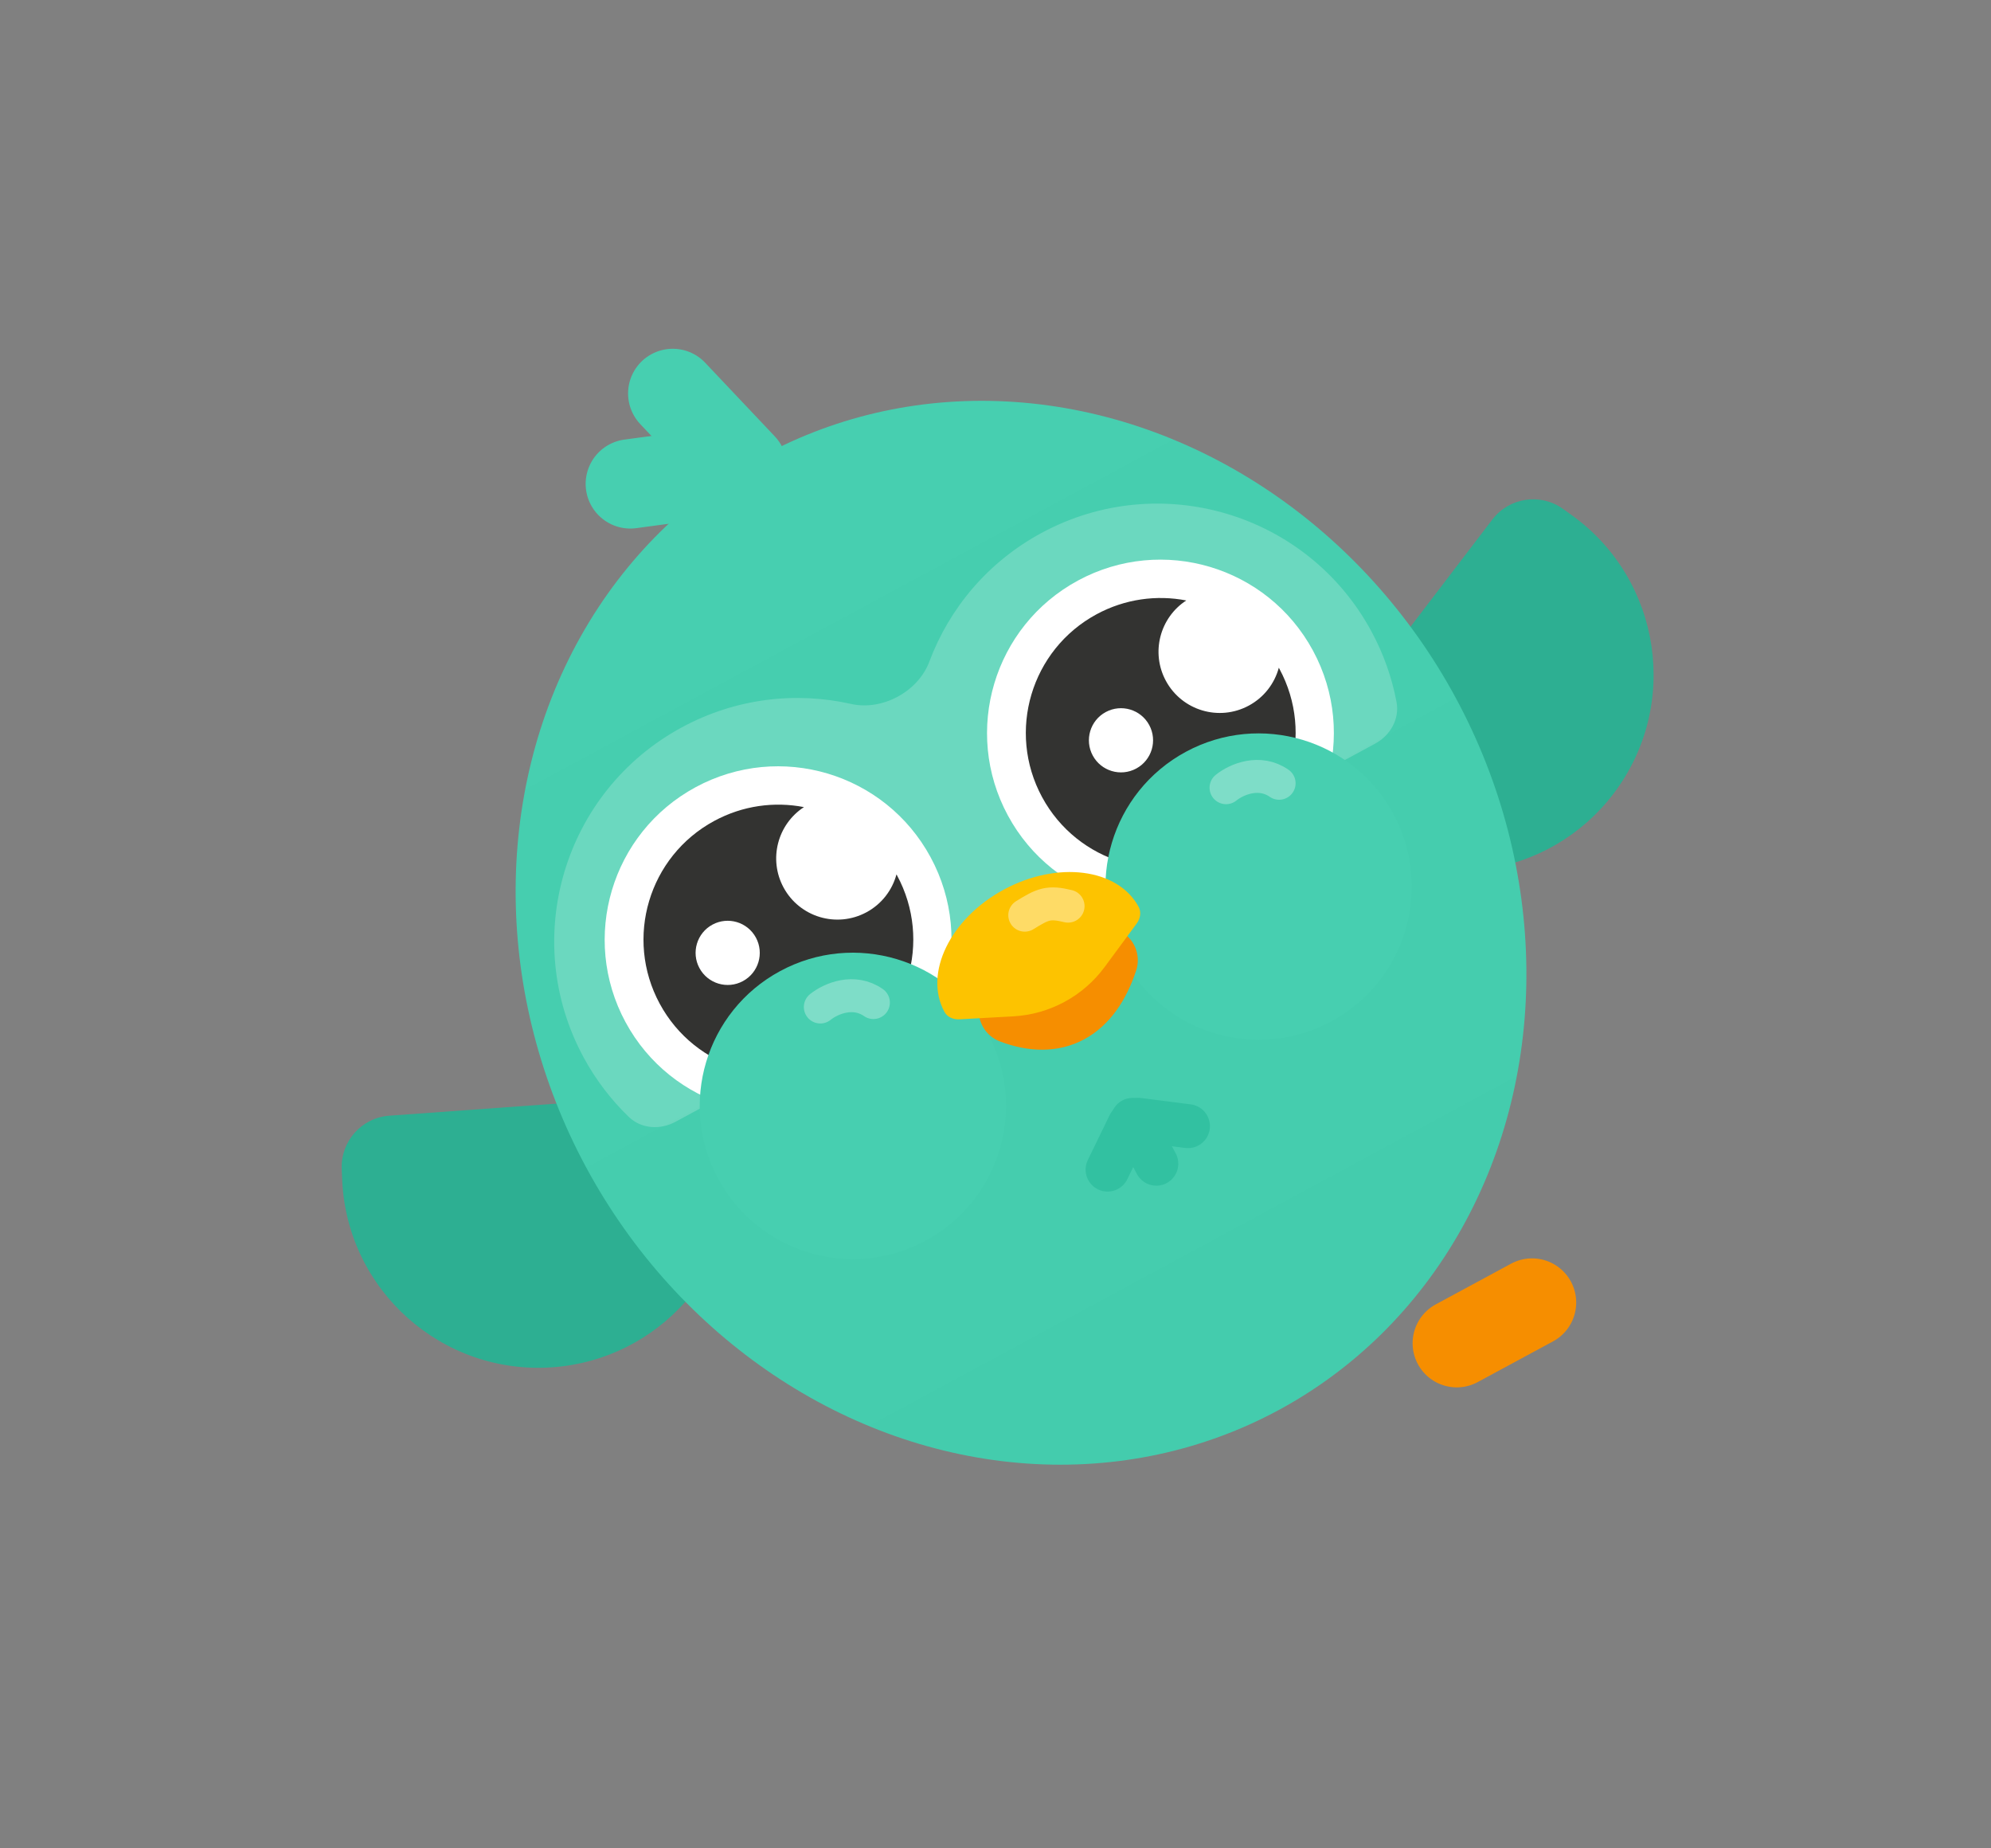<svg width="139" height="129" viewBox="0 0 139 129" fill="none" xmlns="http://www.w3.org/2000/svg">
<rect x="0" y="0" width="139" height="129" fill="#808080" stroke="none"/>
<path d="M51.083 76.151L27.178 77.877C25.246 78.016 23.774 79.667 23.857 81.603L23.888 82.339C24.217 90.067 30.866 95.994 38.58 95.437C45.978 94.903 51.611 88.584 51.296 81.174L51.083 76.151Z" fill="#2DAF92"/>
<path d="M89.645 55.311L104.188 36.261C105.364 34.721 107.551 34.395 109.125 35.524L109.724 35.954C116.008 40.463 117.323 49.273 112.63 55.421C108.129 61.317 99.757 62.567 93.73 58.242L89.645 55.311Z" fill="#2DAF92"/>
<ellipse cx="34.495" cy="37.862" rx="34.495" ry="37.862" transform="matrix(-0.88 0.475 0.475 0.88 83.653 15.404)" fill="url(#paint0_linear_1574_11155)"/>
<path d="M106.959 90.917C105.745 91.573 103.247 92.923 101.702 93.758" stroke="#F68E00" stroke-width="6.164" stroke-linecap="round"/>
<path d="M79.074 78.168L80.728 81.228" stroke="#32C1A1" stroke-width="3.066" stroke-linecap="round"/>
<path d="M78.844 78.513L77.324 81.64" stroke="#32C1A1" stroke-width="3.066" stroke-linecap="round"/>
<path d="M79.488 78.165L82.937 78.607" stroke="#32C1A1" stroke-width="3.066" stroke-linecap="round"/>
<path d="M51.826 32.603L46.967 27.463" stroke="#47CFB0" stroke-width="6.237" stroke-linecap="round"/>
<path d="M51.015 32.828L44.005 33.775" stroke="#47CFB0" stroke-width="6.237" stroke-linecap="round"/>
<path fill-rule="evenodd" clip-rule="evenodd" d="M97.497 48.994C97.722 50.182 97.067 51.331 96.004 51.906L47.151 78.306C46.087 78.881 44.767 78.798 43.897 77.959C42.666 76.773 41.594 75.379 40.738 73.795C36.276 65.538 39.353 55.227 47.61 50.765C51.369 48.734 55.554 48.265 59.419 49.136C61.597 49.627 64.098 48.276 64.88 46.184C66.27 42.474 68.955 39.23 72.714 37.199C80.971 32.737 91.282 35.813 95.744 44.07C96.6 45.654 97.179 47.314 97.497 48.994Z" fill="white" fill-opacity="0.2"/>
<circle cx="81.016" cy="51.17" r="12.105" transform="rotate(-28.387 81.016 51.17)" fill="white"/>
<path d="M89.281 46.703C91.754 51.279 90.049 56.992 85.474 59.465C80.898 61.938 75.184 60.233 72.712 55.657C70.239 51.082 71.944 45.368 76.52 42.895C81.095 40.423 86.809 42.128 89.281 46.703Z" fill="white"/>
<path fill-rule="evenodd" clip-rule="evenodd" d="M85.512 59.445C90.088 56.972 91.793 51.258 89.32 46.683C89.307 46.658 89.293 46.633 89.28 46.609C88.984 47.699 88.259 48.672 87.186 49.251C85.11 50.373 82.517 49.6 81.395 47.523C80.33 45.552 80.974 43.114 82.819 41.913C80.757 41.514 78.55 41.799 76.558 42.875C71.983 45.348 70.278 51.061 72.751 55.637C75.223 60.212 80.937 61.917 85.512 59.445Z" fill="#333331"/>
<circle cx="2.24" cy="2.24" r="2.24" transform="matrix(-0.88 0.475 0.475 0.88 79.168 48.638)" fill="white"/>
<circle cx="54.322" cy="65.595" r="12.105" transform="rotate(-28.387 54.322 65.595)" fill="white"/>
<path d="M62.588 61.129C65.061 65.704 63.356 71.418 58.78 73.89C54.205 76.363 48.491 74.658 46.019 70.083C43.546 65.507 45.251 59.793 49.826 57.321C54.402 54.848 60.115 56.553 62.588 61.129Z" fill="white"/>
<path fill-rule="evenodd" clip-rule="evenodd" d="M58.82 73.869C63.395 71.397 65.1 65.683 62.628 61.107C62.614 61.083 62.601 61.058 62.587 61.034C62.292 62.124 61.567 63.096 60.495 63.675C58.418 64.797 55.825 64.024 54.703 61.948C53.638 59.976 54.282 57.539 56.127 56.337C54.065 55.938 51.858 56.223 49.866 57.3C45.29 59.772 43.586 65.486 46.058 70.061C48.531 74.637 54.244 76.342 58.82 73.869Z" fill="#333331"/>
<circle cx="2.24" cy="2.24" r="2.24" transform="matrix(-0.88 0.475 0.475 0.88 51.71 63.476)" fill="white"/>
<circle cx="10.691" cy="10.691" r="10.691" transform="matrix(-0.88 0.475 0.475 0.88 63.873 62.705)" fill="#47CFB0"/>
<path d="M57.27 70.29C58.02 69.689 59.608 69.026 60.976 69.98" stroke="white" stroke-opacity="0.3" stroke-width="2.3" stroke-linecap="round"/>
<circle cx="10.691" cy="10.691" r="10.691" transform="matrix(-0.88 0.475 0.475 0.88 92.198 47.398)" fill="#47CFB0"/>
<path d="M85.595 54.983C86.345 54.382 87.933 53.72 89.301 54.673" stroke="white" stroke-opacity="0.3" stroke-width="2.3" stroke-linecap="round"/>
<path d="M70.627 70.543C73.711 71.709 75.985 70.481 77.135 67.026" stroke="#F68E00" stroke-width="4.6" stroke-linecap="round"/>
<path d="M66.976 71.15C66.553 71.174 66.133 70.995 65.932 70.623C64.48 67.936 66.338 64.118 70.082 62.094C73.827 60.071 78.039 60.609 79.491 63.296C79.692 63.668 79.611 64.117 79.36 64.458L77.123 67.494C75.617 69.538 73.277 70.802 70.742 70.942L66.976 71.15Z" fill="#FDC300"/>
<path d="M71.543 63.881C72.802 63.101 73.204 62.916 74.567 63.25" stroke="white" stroke-opacity="0.4" stroke-width="2.3" stroke-linecap="round"/>
<defs>
<linearGradient id="paint0_linear_1574_11155" x1="34.495" y1="0" x2="34.495" y2="75.724" gradientUnits="userSpaceOnUse">
<stop stop-color="#47CFB0"/>
<stop offset="1" stop-color="#44CCAD"/>
</linearGradient>
</defs>
</svg>
